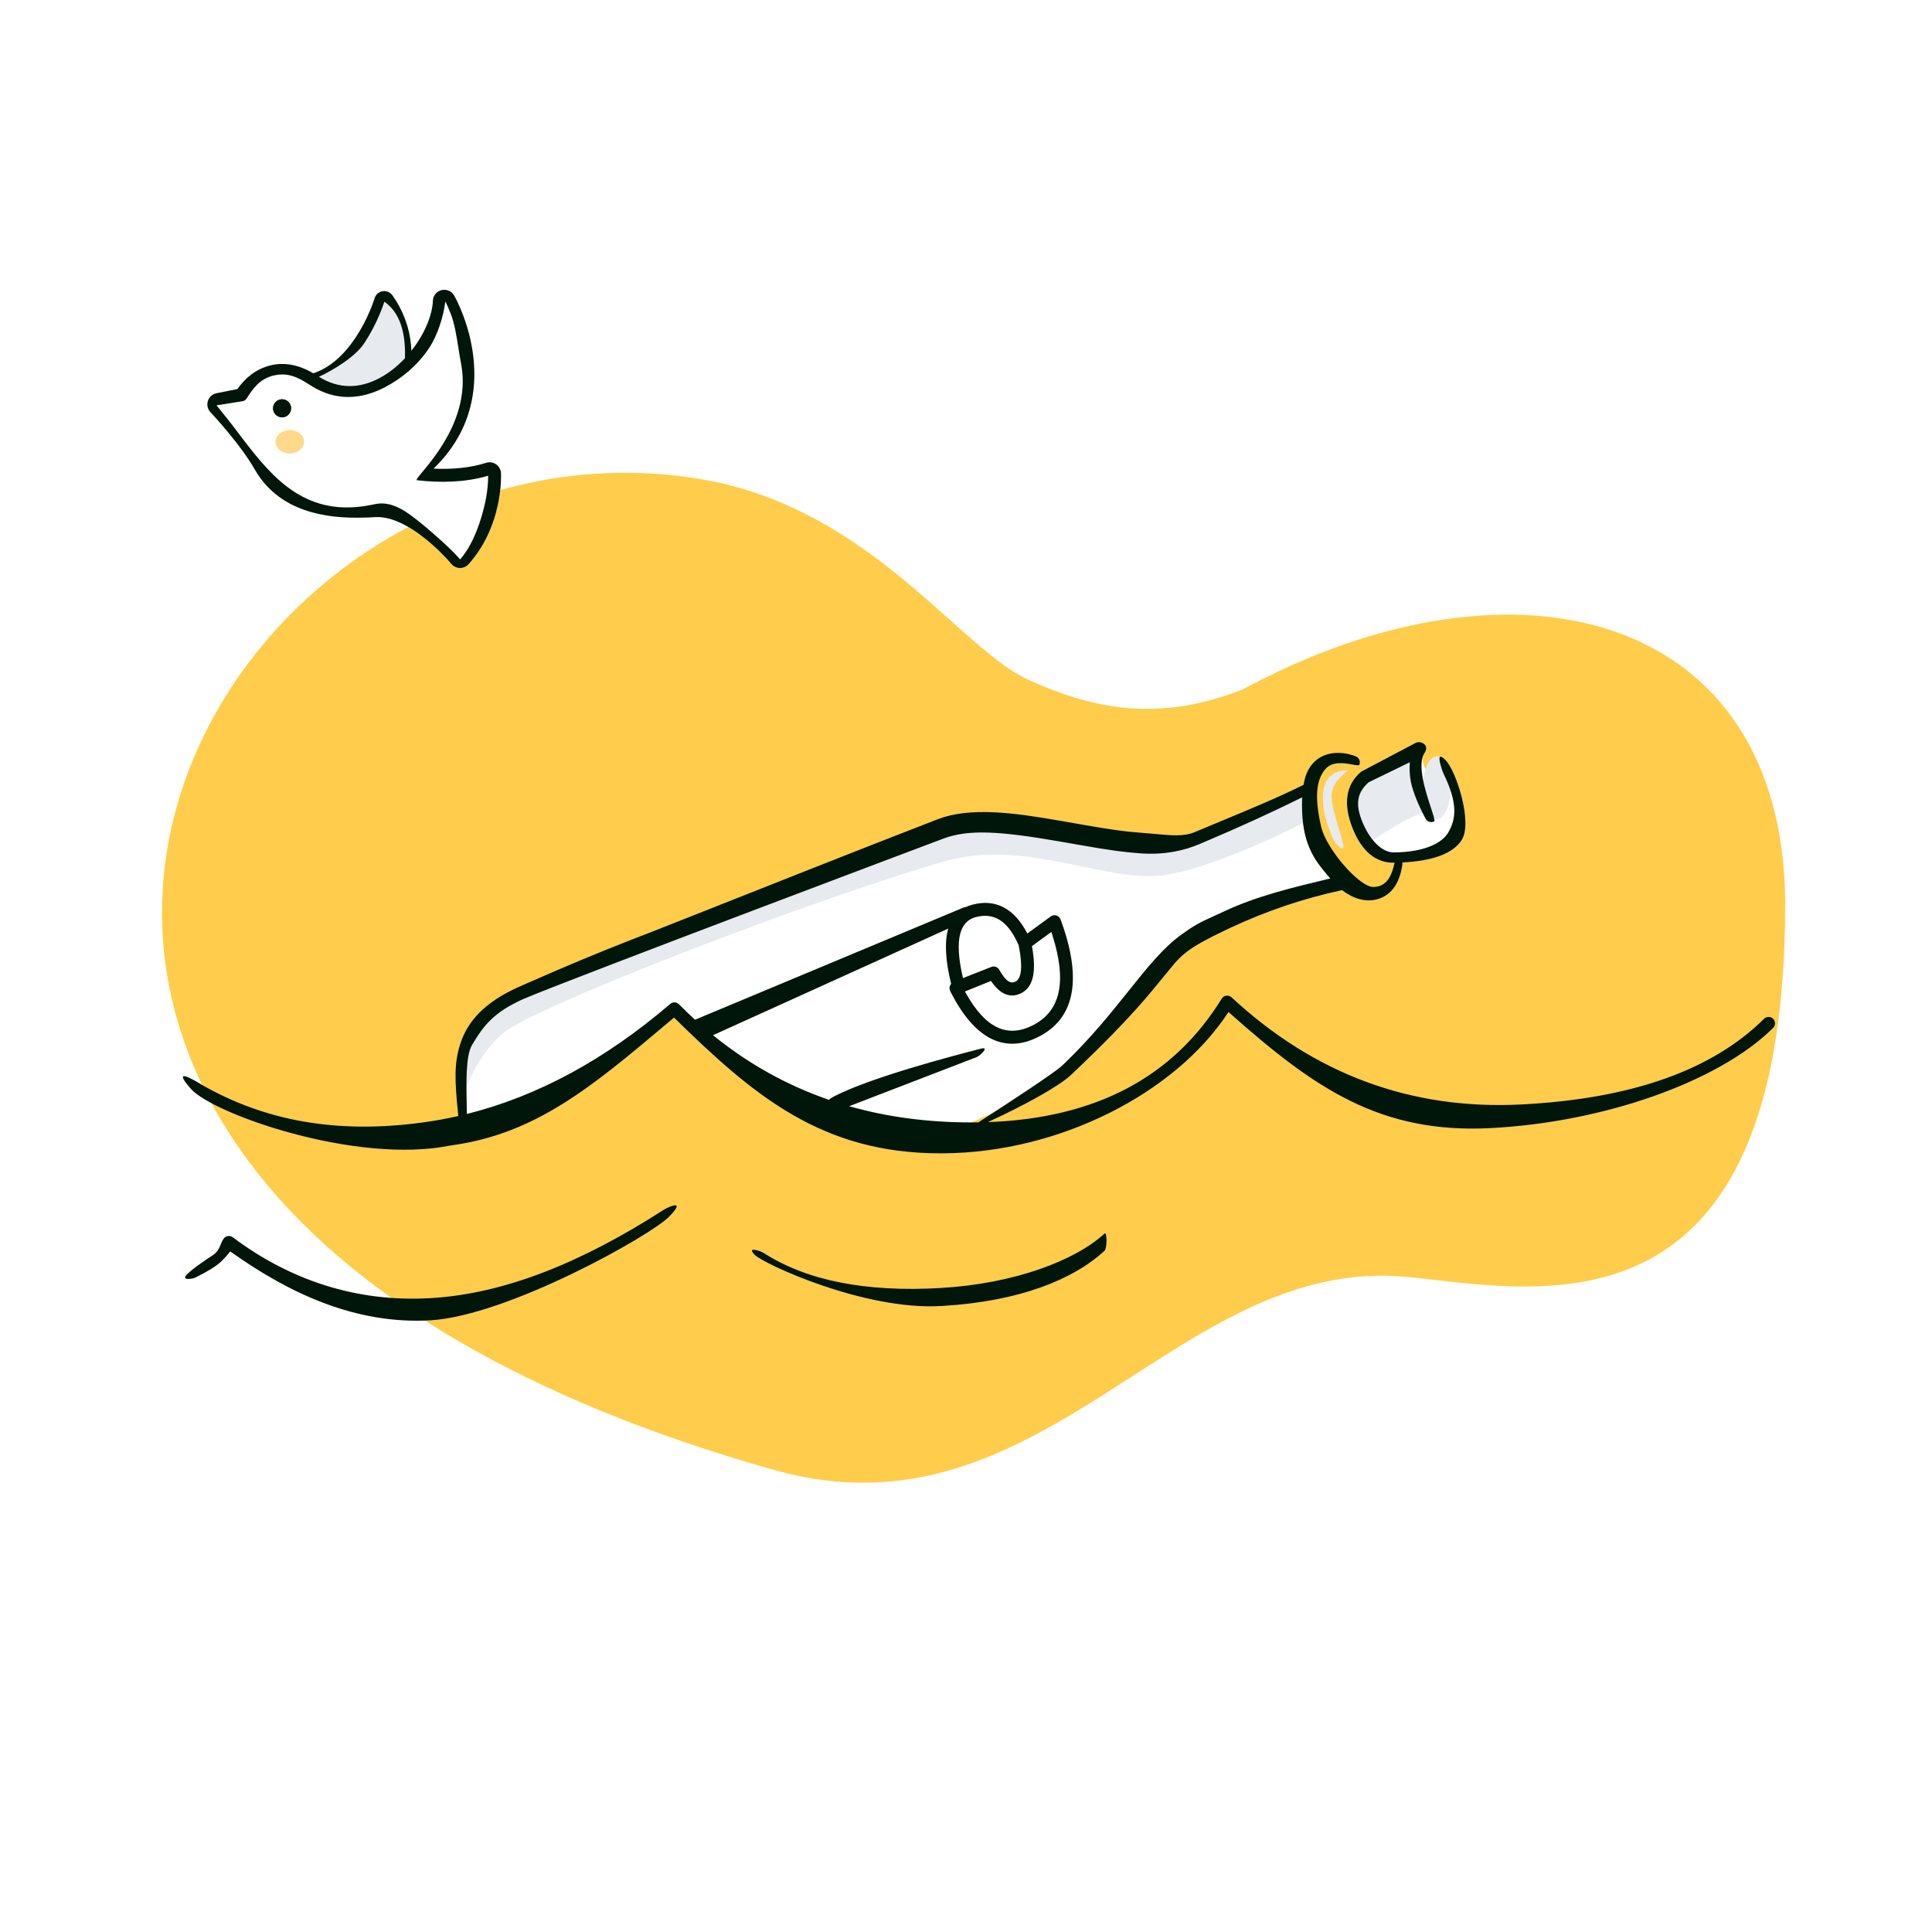 <svg width="350" height="350" viewBox="0 0 350 350" fill="none" xmlns="http://www.w3.org/2000/svg">
<rect width="350" height="350" fill="white"/>
<path fill-rule="evenodd" clip-rule="evenodd" d="M140.314 266.316C189.199 280.063 212.986 227.307 254.872 231.321C277.8 233.518 323.502 244.654 323.4 163.535C323.145 111.165 274.874 98.051 225.097 124.909C210.45 130.637 198.886 128.861 186.33 123.17C173.774 117.478 157.626 92.07 127.192 86.843C35.604 71.113 -42.761 214.832 140.314 266.316Z" fill="#FFCD4B"/>
<path fill-rule="evenodd" clip-rule="evenodd" d="M256.484 134.561C257.401 134.115 259.047 134.98 258.092 136.372C255.979 139.454 264.153 145.61 261.529 140.185C261.249 139.605 259.81 135.594 261.845 137.665C263.881 139.735 266.72 148.886 264.884 152.039C263.273 154.806 259.009 156.122 253.189 156.278L252.927 156.284L252.803 156.292C249.373 156.451 246.771 154.328 245.092 150.193L245.011 149.991C243.311 145.663 243.777 142.193 246.526 139.853C246.576 139.811 246.63 139.773 246.686 139.739L246.772 139.693L256.484 134.561Z" fill="white"/>
<path fill-rule="evenodd" clip-rule="evenodd" d="M71.132 53.557C70.732 52.989 70.083 52.662 69.391 52.747C68.681 52.833 68.088 53.326 67.873 54.006L67.815 54.188C67.771 54.323 67.719 54.476 67.658 54.649C67.484 55.143 67.273 55.691 67.024 56.281C66.316 57.957 65.444 59.63 64.403 61.186C62.156 64.544 59.45 66.882 56.278 67.782C55.782 67.923 55.494 68.439 55.635 68.934C55.706 69.186 60.339 71.502 65.069 70.918C69.657 70.352 74.346 66.893 74.384 66.658L74.442 66.168L74.458 66.003C74.787 62.44 74.163 58.414 71.763 54.515C71.564 54.191 71.354 53.871 71.132 53.557Z" fill="#E7EAEE"/>
<path fill-rule="evenodd" clip-rule="evenodd" d="M80.679 54.593L80.655 54.782C80.323 57.194 79.391 60.554 77.707 63.089C75.633 66.209 72.707 68.595 69.766 70.133C65.523 72.351 60.905 72.757 56.358 69.875L56.157 69.746C53.768 68.183 51.955 67.431 49.467 68.052C46.979 68.673 45.77 70.485 44.696 72.166L44.647 72.237C44.475 72.467 44.223 72.626 43.939 72.682L39.222 73.43L40.94 75.564C41.457 76.21 41.824 76.677 42.042 76.963L43.931 79.45C49.558 86.831 55.614 93.877 67.423 91.438L67.823 91.352C70.952 90.657 73.575 92.524 76.866 95.278L77.569 95.87C78.44 96.606 81.072 98.926 82.149 100.043L82.501 100.413L82.826 100.762C82.893 100.836 82.958 100.907 83.019 100.974L83.355 101.353L83.561 101.11C85.788 98.428 87.184 94.343 87.906 90.974C88.179 89.701 88.335 88.482 88.4 87.357L88.409 87.21C88.425 86.882 88.433 86.595 88.434 86.355V86.177L88.098 86.276C84.203 87.38 79.821 87.49 75.544 86.997C74.512 86.878 85.843 77.7 83.517 65.814C82.987 63.106 82.65 59.484 81.725 57.026C81.433 56.25 81.13 55.541 80.83 54.907L80.679 54.593Z" fill="white"/>
<path fill-rule="evenodd" clip-rule="evenodd" d="M256.977 136.029L247.282 140.742C244.959 142.719 244.563 145.66 246.097 149.565C246.635 150.934 247.981 154.198 247.981 152.916C247.981 152.515 256.977 146.635 258.703 147.211C260.299 147.742 257.432 142.947 256.628 140.742L256.977 135.909L257.243 135.427" fill="#E7EAEE"/>
<path fill-rule="evenodd" clip-rule="evenodd" d="M244.042 139.566C244.687 139.566 241.036 141.283 241.224 144.45C241.412 147.617 243.887 153.453 243.285 153.683C242.683 153.913 241.542 152.212 241.312 151.61C239.881 147.865 239.61 146.337 239.661 144.152C239.728 141.293 241.232 139.566 244.042 139.566Z" fill="#E7EAEE"/>
<ellipse cx="260.289" cy="142.703" rx="2.52" ry="5.693" fill="#E7EAEE"/>
<path fill-rule="evenodd" clip-rule="evenodd" d="M84.265 202.727C84.265 192.849 85.362 188.555 97.147 183.164C121.302 173.4 121.302 173.024 167.577 155.133C179.815 150.426 205.615 161.702 216.834 156.976C224.313 153.826 231.307 151.487 237.487 148.362C238.085 152.27 241.953 158.885 243.315 160.023C236.079 161.541 229.08 163.889 222.317 167.068C207.696 173.938 216.36 172.066 193.203 193.904C191.24 195.755 184.028 199.974 173.601 204.37C173.601 204.37 152.601 201.55 144.178 198.046C135.607 194.481 122.619 183.164 122.619 183.164C122.619 183.164 107.471 193.046 98.762 197.488C94.686 199.567 84.265 202.727 84.265 202.727Z" fill="white"/>
<path fill-rule="evenodd" clip-rule="evenodd" d="M84.265 197.594C84.265 195.276 84.02 193.657 84.265 191.867C85.063 186.032 88.193 183.047 97.212 178.921C121.367 169.158 121.302 167.891 167.577 150C179.815 145.293 205.615 156.568 216.834 151.843C224.313 148.693 231.307 146.353 237.487 143.229C237.504 143.341 236.861 148.681 236.861 148.681C236.861 148.681 221.606 156.736 211.516 158.444C200.794 160.259 186.068 151.843 171.364 155.982C148.971 162.286 97.368 182.099 91.264 187.064C86.467 190.965 84.265 197.594 84.265 197.594Z" fill="#E7EAEE"/>
<path fill-rule="evenodd" clip-rule="evenodd" d="M71.132 53.557C70.732 52.989 70.083 52.662 69.391 52.747C68.681 52.833 68.088 53.326 67.873 54.006L67.815 54.188C67.771 54.323 67.719 54.476 67.658 54.649C67.484 55.143 67.273 55.691 67.024 56.281C66.316 57.957 65.444 59.63 64.403 61.186C62.156 64.544 59.45 66.882 56.278 67.782C55.782 67.923 55.494 68.439 55.635 68.934C55.775 69.43 63.483 65.918 65.954 62.224C67.066 60.562 67.992 58.786 68.744 57.008C68.97 56.471 69.168 55.966 69.337 55.5L69.419 55.27C69.485 55.082 69.542 54.914 69.59 54.765C69.603 54.659 69.614 54.623 69.624 54.658C74.971 58.316 72.869 67.394 73.383 67.439C73.873 67.481 74.307 67.136 74.384 66.658L74.442 66.168L74.458 66.003C74.787 62.44 74.163 58.414 71.763 54.515C71.564 54.191 71.354 53.871 71.132 53.557Z" fill="#E7EAEE"/>
<path fill-rule="evenodd" clip-rule="evenodd" d="M82.265 53.529L82.383 53.74L82.527 54.01C82.613 54.176 82.711 54.368 82.816 54.586C83.183 55.341 83.554 56.195 83.908 57.136C84.907 59.787 85.605 62.648 85.843 65.628C86.166 69.673 85.582 73.49 84.104 76.963L83.977 77.254C82.776 79.967 81.026 82.452 78.754 84.682L78.529 84.9L78.72 84.909C81.992 85.047 85.227 84.754 88.071 83.847C88.681 83.653 89.346 83.753 89.872 84.118C90.396 84.483 90.722 85.07 90.755 85.708L90.762 85.906L90.767 86.168V86.269C90.767 86.634 90.756 87.043 90.73 87.492C90.658 88.731 90.487 90.067 90.187 91.463C89.342 95.405 87.653 99.097 84.892 102.207C84.525 102.62 84.01 102.868 83.462 102.897L83.335 102.9C82.75 102.889 82.215 102.647 81.835 102.234L81.557 101.911L81.421 101.756L81.131 101.434L80.813 101.091C80.703 100.974 80.588 100.853 80.469 100.73C79.455 99.678 78.337 98.636 77.148 97.677C73.854 95.019 70.677 93.518 67.963 93.681C63.524 93.948 59.848 93.74 56.438 92.784C52.029 91.547 48.568 89.119 46.276 85.256L46.148 85.035C44.962 82.967 43.21 80.584 41.144 78.104C40.505 77.338 39.875 76.609 39.275 75.935L39.02 75.649C38.611 75.194 38.276 74.832 38.135 74.684C37.617 74.138 37.436 73.354 37.663 72.637L37.696 72.54C37.945 71.87 38.524 71.374 39.229 71.234L43.012 70.487L43.056 70.423C44.41 68.499 46.343 66.869 48.91 66.213C51.587 65.528 54.405 66.123 57.243 67.924L57.441 68.052C61.274 70.558 65.073 70.42 68.684 68.531C71.264 67.182 73.723 64.892 75.587 62.088C77.319 59.482 78.349 56.695 78.422 54.496C78.453 53.577 79.087 52.788 79.978 52.563C80.871 52.337 81.804 52.732 82.265 53.529ZM80.679 54.593L80.655 54.782C80.322 57.194 79.391 60.554 77.707 63.088C75.633 66.209 72.707 68.595 69.766 70.132C65.523 72.351 60.905 72.757 56.358 69.875L56.157 69.746C53.768 68.183 51.955 67.431 49.467 68.052C46.979 68.673 45.77 70.485 44.696 72.166L44.647 72.237C44.475 72.467 44.223 72.626 43.939 72.682L39.222 73.43L40.94 75.564C41.457 76.21 41.824 76.677 42.042 76.963L43.931 79.45C49.558 86.83 55.614 93.877 67.423 91.438L67.823 91.352C70.952 90.656 73.575 92.524 76.866 95.277L77.569 95.869C78.44 96.606 81.072 98.926 82.149 100.043L82.501 100.413L82.826 100.762C82.893 100.836 82.958 100.906 83.019 100.974L83.355 101.353L83.561 101.109C85.788 98.428 87.184 94.343 87.906 90.974C88.179 89.701 88.335 88.482 88.4 87.357L88.409 87.21C88.425 86.882 88.433 86.595 88.434 86.355V86.177L88.098 86.275C84.203 87.38 79.821 87.49 75.544 86.997C74.512 86.877 85.843 77.7 83.517 65.814C82.987 63.105 82.65 59.484 81.725 57.025C81.433 56.25 81.13 55.541 80.83 54.907L80.679 54.593Z" fill="#E7EAEE"/>
<path fill-rule="evenodd" clip-rule="evenodd" d="M51.1 75.6C52.001 75.6 52.733 74.867 52.733 73.967C52.733 73.066 52.001 72.333 51.1 72.333C50.199 72.333 49.467 73.066 49.467 73.967C49.467 74.867 50.199 75.6 51.1 75.6Z" fill="#00160A"/>
<ellipse cx="52.5" cy="80.033" rx="2.567" ry="2.1" fill="#FFD98A"/>
<ellipse cx="52.5" cy="80.033" rx="2.567" ry="2.1" fill="#FFD98A"/>
<path fill-rule="evenodd" clip-rule="evenodd" d="M82.265 53.529L82.383 53.74L82.527 54.01C82.614 54.176 82.711 54.368 82.817 54.586C83.183 55.341 83.554 56.195 83.908 57.136C84.907 59.787 85.605 62.648 85.843 65.628C86.166 69.673 85.582 73.49 84.104 76.963L83.977 77.254C82.776 79.967 81.026 82.452 78.754 84.682L78.529 84.9L78.72 84.909C81.992 85.047 85.227 84.754 88.071 83.847C88.681 83.653 89.346 83.753 89.872 84.118C90.396 84.483 90.722 85.07 90.755 85.708L90.762 85.906L90.767 86.168V86.269C90.767 86.634 90.756 87.043 90.73 87.492C90.658 88.731 90.487 90.067 90.188 91.463C89.343 95.405 87.653 99.097 84.892 102.207C84.525 102.62 84.01 102.868 83.462 102.897L83.335 102.9C82.75 102.889 82.215 102.647 81.835 102.234L81.557 101.911L81.421 101.756L81.131 101.434L80.814 101.091C80.703 100.974 80.588 100.853 80.469 100.73C79.456 99.678 78.337 98.636 77.148 97.677C73.854 95.019 70.677 93.518 67.963 93.681C63.524 93.948 59.849 93.74 56.438 92.784C52.029 91.547 48.568 89.119 46.277 85.256L46.148 85.035C44.962 82.967 43.21 80.584 41.144 78.104C40.505 77.338 39.876 76.609 39.275 75.935L39.02 75.649C38.611 75.194 38.276 74.832 38.135 74.684C37.617 74.138 37.436 73.354 37.663 72.637L37.696 72.54C37.945 71.87 38.524 71.374 39.229 71.234L43.012 70.487L43.056 70.423C44.41 68.499 46.343 66.869 48.91 66.213C51.437 65.567 54.089 66.06 56.764 67.631C59.728 66.638 62.272 64.371 64.403 61.186C65.444 59.63 66.316 57.957 67.024 56.281C67.273 55.691 67.484 55.143 67.659 54.649C67.719 54.476 67.771 54.322 67.815 54.188L67.873 54.006C68.088 53.326 68.681 52.833 69.391 52.747C70.083 52.662 70.732 52.989 71.132 53.557C71.354 53.871 71.564 54.191 71.763 54.515C73.626 57.542 74.419 60.645 74.527 63.548C74.897 63.08 75.252 62.592 75.587 62.088C77.319 59.482 78.349 56.695 78.422 54.496C78.453 53.577 79.087 52.788 79.978 52.563C80.871 52.337 81.804 52.732 82.265 53.529ZM68.685 68.531C65.176 70.366 61.491 70.549 57.771 68.26C60.276 67.102 64.295 64.704 65.954 62.224C67.066 60.561 67.992 58.786 68.744 57.008C68.97 56.471 69.168 55.966 69.337 55.5L69.419 55.27C69.485 55.082 69.542 54.913 69.59 54.765C69.603 54.659 69.614 54.623 69.624 54.658C73.179 57.09 73.442 61.916 73.369 64.892C71.941 66.417 70.337 67.667 68.685 68.531ZM69.766 70.132C71.189 69.388 72.61 68.445 73.932 67.316C74.033 67.257 74.123 67.178 74.196 67.086C75.503 65.934 76.704 64.597 77.707 63.088C79.391 60.554 80.323 57.194 80.655 54.782L80.679 54.593L80.83 54.907C81.13 55.541 81.433 56.25 81.725 57.025C82.369 58.736 82.728 61.011 83.065 63.148C83.213 64.083 83.356 64.991 83.517 65.814C85.3 74.924 79.059 82.443 76.513 85.512C75.737 86.447 75.303 86.969 75.545 86.997C79.821 87.49 84.203 87.38 88.098 86.275L88.434 86.177V86.355C88.433 86.595 88.426 86.882 88.409 87.21L88.401 87.357C88.335 88.482 88.179 89.701 87.906 90.974C87.184 94.343 85.789 98.428 83.561 101.109L83.355 101.353L83.019 100.974C82.958 100.906 82.893 100.836 82.826 100.762L82.501 100.413L82.149 100.043C81.072 98.926 78.44 96.606 77.569 95.869L76.866 95.277C73.575 92.524 70.952 90.656 67.823 91.352L67.423 91.438C55.614 93.877 49.558 86.83 43.931 79.45L42.042 76.963C41.825 76.677 41.457 76.21 40.94 75.564L39.222 73.43L43.939 72.682C44.223 72.626 44.475 72.467 44.647 72.237L44.696 72.166C45.77 70.485 46.979 68.673 49.467 68.052C51.955 67.431 53.768 68.183 56.157 69.746L56.358 69.875C60.905 72.757 65.523 72.351 69.766 70.132ZM256.484 134.561C257.401 134.115 259.047 134.98 258.092 136.372C256.647 138.479 258.253 143.371 259.231 146.351C259.683 147.73 260.001 148.699 259.82 148.793C259.249 149.092 258.545 148.871 258.246 148.3C256.63 145.208 255.702 142.752 255.471 140.885C255.355 139.957 255.33 139.058 255.395 138.191L255.403 138.091L247.932 141.723L247.838 141.81C246.151 143.392 245.409 145.229 246.643 148.482L246.716 148.671C248.056 152.083 250.324 154.53 252.684 154.428L252.868 154.418C258.112 154.313 261.246 152.735 262.365 150.814C263.772 148.398 264.153 145.609 261.529 140.185C261.249 139.605 259.81 135.594 261.846 137.665C263.882 139.735 266.72 148.886 264.884 152.039C263.351 154.671 259.419 155.99 254.029 156.247C254.061 156.384 254.068 156.529 254.046 156.677C253.535 160.142 251.954 162.321 249.31 162.951C247.288 163.434 245.114 162.795 243.124 161.256C236.13 162.758 229.36 165.047 222.813 168.123L221.843 168.583C218.503 170.178 216.588 171.248 215.189 172.287C214.368 172.897 213.691 173.522 212.962 174.325L212.845 174.459C212.491 174.869 211.721 175.81 210.845 176.88L210.844 176.881L210.844 176.882L210.843 176.882L210.843 176.882L210.842 176.884L210.84 176.886C209.673 178.311 208.32 179.964 207.512 180.899L207.122 181.349C203.836 185.113 199.695 189.385 194.003 194.753L193.844 194.899C191.71 196.806 186.039 200.03 178.967 203.281C198.483 202.588 212.556 195.139 221.32 180.921C221.706 180.295 222.567 180.178 223.106 180.677C238.176 194.634 255.638 201.093 275.558 200.085C295.531 199.073 310.188 193.882 319.574 184.562C320.031 184.108 320.77 184.111 321.224 184.568C321.678 185.025 321.675 185.764 321.218 186.218C311.372 195.995 290.468 203.331 269.967 204.37C250.031 205.379 238.135 197.164 222.925 183.663L222.554 183.33L222.42 183.535C212.787 198.134 191.859 208.782 170.973 208.932L170.318 208.935C148.956 208.935 136.635 198.591 122.222 184.453L122.11 184.342L122.059 184.386L121.359 184.974L120.8 185.445C107.295 196.81 97.218 205.29 82.06 207.456L81.576 207.524C64.485 210.982 38.565 201.771 34.582 197.256C30.932 193.119 35.189 195.691 36.358 196.397C36.464 196.461 36.545 196.51 36.592 196.537C47.904 203.013 60.947 205.48 76.594 203.345C78.754 203.051 80.9 202.661 83.032 202.175L83.007 201.946C82.324 195.456 82.32 192.62 83.305 189.365C84.644 184.937 87.895 181.572 93.743 178.897L95.354 178.185C102.578 175.001 108.315 172.611 114.266 170.289L114.701 170.119C115.369 169.859 116.045 169.598 116.735 169.333L117.412 169.075C117.656 168.989 120.844 167.725 125.69 165.804L125.691 165.804C136.869 161.372 156.868 153.444 169.915 148.399C172.737 147.314 176.154 146.953 180.346 147.17L180.707 147.19C183.847 147.374 186.936 147.801 191.999 148.677L196.447 149.456C201.415 150.316 203.822 150.655 206.632 150.855C207.515 150.918 208.355 150.996 209.153 151.07C212.108 151.345 214.486 151.566 216.381 150.768C218.066 150.058 219.719 149.372 221.338 148.701C226.633 146.504 231.572 144.455 236.156 142.177C236.47 140.138 237.273 138.633 238.532 137.642C240.474 136.113 243.222 136.088 245.605 137.015C246.206 137.248 246.503 137.924 246.27 138.525C246.194 138.719 245.709 138.63 245.022 138.503C243.586 138.238 241.269 137.811 239.976 139.475C238.537 141.327 238.06 144.164 239.333 149.75C240.256 153.798 246.241 160.682 248.769 160.682C251.587 160.682 252.246 157.946 252.62 156.394L252.643 156.297C249.291 156.384 246.745 154.263 245.092 150.193L245.011 149.991C243.311 145.662 243.777 142.193 246.526 139.853C246.576 139.811 246.63 139.773 246.686 139.739L246.772 139.693L256.484 134.561ZM240.971 159.147C240.853 159.004 240.736 158.857 240.621 158.708C240.577 158.661 240.535 158.614 240.499 158.57L240.425 158.48L240.387 158.434L240.337 158.374L240.172 158.176C239.268 157.09 238.22 155.832 237.4 154.017L237.281 153.752C235.965 150.804 235.808 147.493 235.889 144.763L235.901 144.445L235.832 144.481C230.394 147.172 224.48 149.871 218.088 152.579L217.287 152.918C214.55 154.071 211.132 154.885 206.801 154.605L206.466 154.582C203.507 154.371 201.018 154.018 195.799 153.112L191.903 152.428C180.92 150.527 175.423 150.23 170.894 151.924C170.894 151.924 103.352 177.331 94.701 181.025C89.441 183.431 87.656 185.696 85.48 189.365C84.355 191.263 84.468 196.498 84.547 200.134L84.547 200.135C84.561 200.745 84.573 201.31 84.578 201.806C97.349 198.612 109.626 191.972 121.415 181.872C121.879 181.474 122.573 181.502 123.003 181.937C123.957 182.902 124.927 183.833 125.912 184.732L174.55 164.412C174.684 164.356 174.822 164.327 174.958 164.322C175.324 164.149 175.719 164.006 176.143 163.894C180.384 162.766 183.771 164.6 186.111 169.116L190.351 166.023C190.976 165.567 191.864 165.835 192.132 166.561C196.001 177.017 194.874 184.181 188.503 187.638C182.079 191.124 176.492 188.249 172.136 179.536C171.915 179.094 172.002 178.583 172.308 178.239C171.27 174.021 171.077 170.66 171.783 168.226L129.17 187.537C135.542 192.711 142.539 196.612 150.166 199.244C150.34 199.077 150.529 198.933 150.715 198.832C157.139 195.313 172.967 191.202 176.876 190.187L176.883 190.185C177.218 190.098 177.464 190.034 177.609 189.995C179.444 189.504 177.564 191.218 177.011 191.473L176.94 191.503L153.839 200.399C160.711 202.357 168.07 203.335 175.918 203.335C176.365 203.335 176.808 203.331 177.249 203.325L177.766 202.989C182.706 199.778 190.968 194.408 192.402 193.055L193.071 192.422C197.828 187.807 201.367 183.38 204.457 179.515C207.848 175.274 210.696 171.711 214.015 169.321C216.596 167.463 217.531 167.038 219.73 166.041L219.73 166.04L219.732 166.04L219.734 166.039L219.736 166.038C220.323 165.771 220.999 165.464 221.821 165.078C227.651 162.338 234.272 160.752 240.488 159.263L240.971 159.147ZM176.743 166.149C180.103 165.255 182.62 166.833 184.539 171.24L184.599 171.541C185.309 175.2 185.004 177.248 184.032 177.793C183.114 178.308 182.211 177.806 181.041 175.701C180.97 175.567 180.874 175.452 180.763 175.359C180.443 175.092 179.993 175.008 179.586 175.169L179.579 175.171L179.577 175.172L174.455 177.193L174.327 176.631C172.924 170.273 173.838 166.921 176.743 166.149ZM120.278 219.144C120.82 218.795 124.56 216.97 121.229 220.4C117.899 223.83 91.96 238.381 77.958 239.187C64.462 239.963 52.48 234.327 42.055 226.95L41.709 226.704L41.641 226.793C41.179 227.378 40.705 227.909 40.218 228.385L40.008 228.586C39.125 229.416 37.597 230.354 35.389 231.444C34.811 231.73 32.77 231.992 33.826 230.915C34.882 229.838 37.194 228.287 38.54 227.398C39.42 226.817 39.698 226.137 39.974 225.463C40.12 225.105 40.266 224.749 40.5 224.41C40.876 223.866 41.63 223.743 42.159 224.14C52.437 231.843 64.442 235.949 77.958 235.171C91.529 234.39 105.545 228.623 120.278 219.144ZM200.101 226.582C200.574 226.145 200.574 223.028 200.101 223.465C194.859 228.302 183.884 232.556 170.342 233.336C156.782 234.116 146.122 231.984 138.339 226.98C137.797 226.631 135.115 225.71 136.727 227.33C138.339 228.951 156.462 237.405 170.476 236.599L170.896 236.574C184.704 235.731 194.439 231.806 200.101 226.582ZM190.529 169.042L190.459 168.832L186.946 171.395L187.01 171.757C187.717 175.889 187.235 178.589 185.276 179.768L185.173 179.828C183.131 180.973 181.209 180.164 179.602 177.811L179.532 177.707L174.808 179.614L174.917 179.813C178.528 186.328 182.529 188.14 187.238 185.668L187.391 185.587C192.12 183.021 193.285 177.783 190.692 169.55L190.529 169.042ZM52.733 73.967C52.733 74.867 52.001 75.6 51.1 75.6C50.2 75.6 49.467 74.867 49.467 73.967C49.467 73.066 50.2 72.333 51.1 72.333C52.001 72.333 52.733 73.066 52.733 73.967Z" fill="#00160A"/>
</svg>
